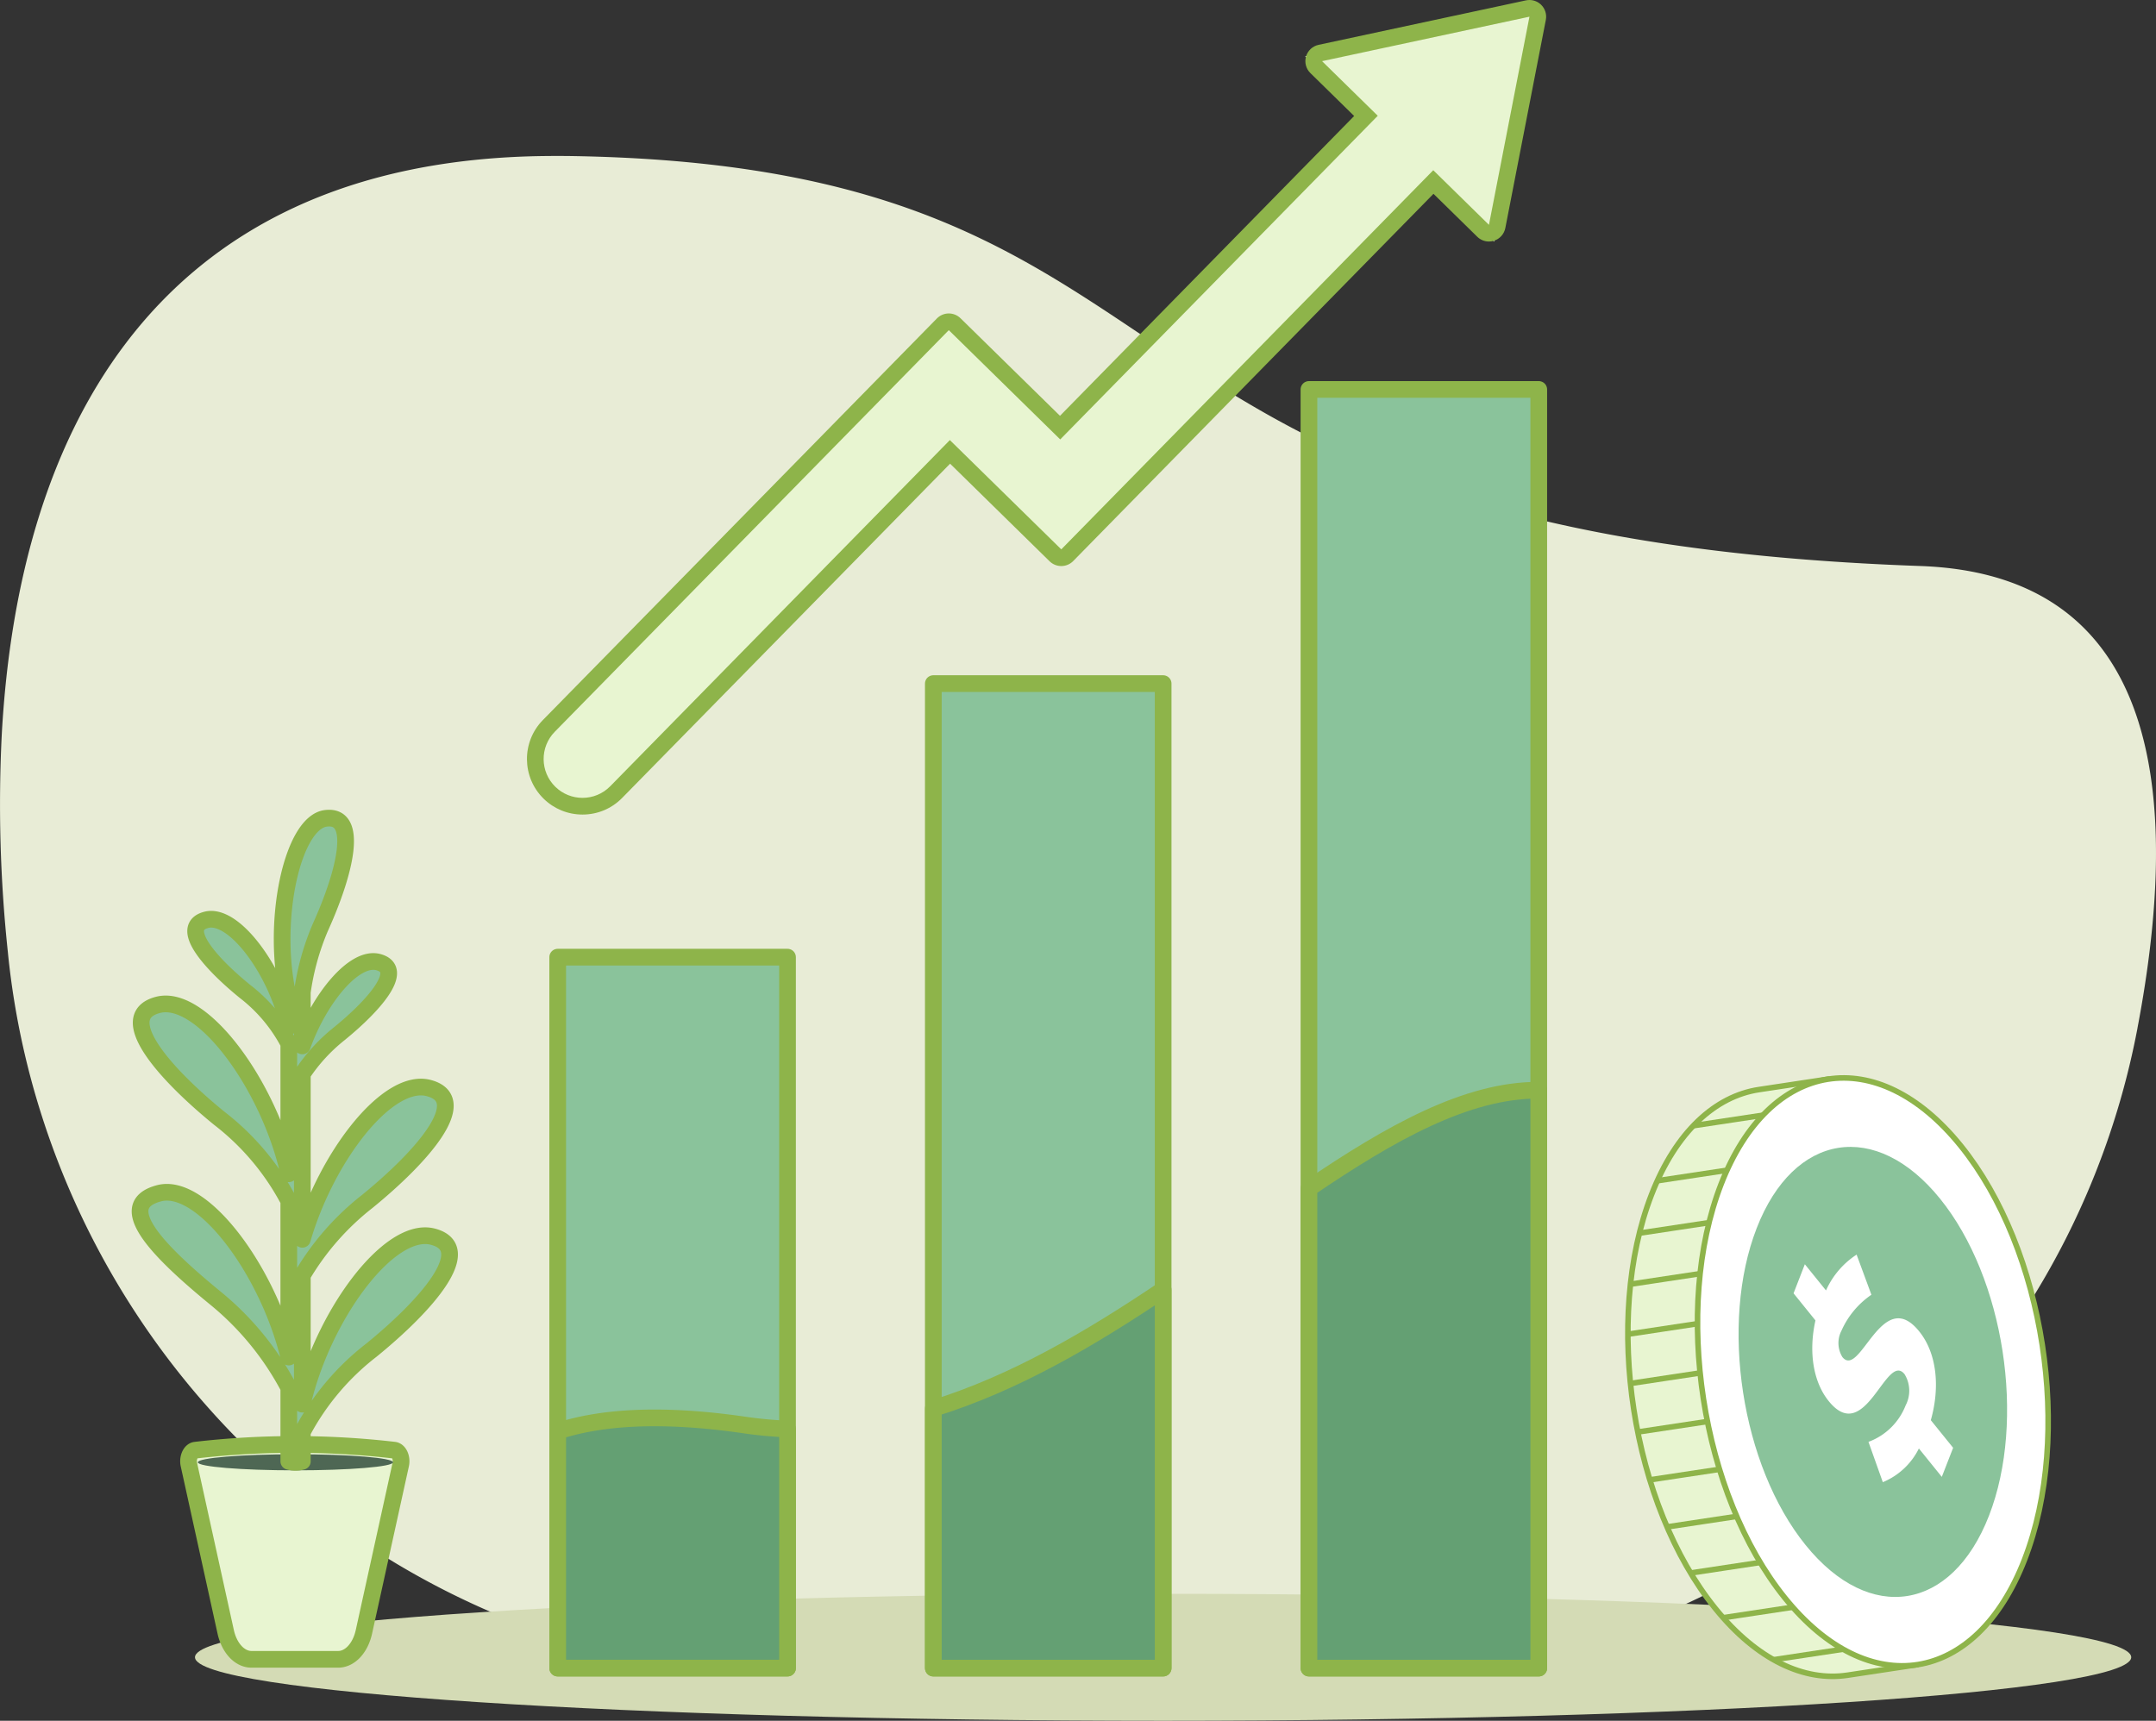 <svg xmlns="http://www.w3.org/2000/svg" xmlns:xlink="http://www.w3.org/1999/xlink" width="193.672" height="154.606" viewBox="0 0 193.672 154.606">
  <rect x="0" y="0" width="193.672" height="154.606" fill="#333333" stroke="none"/>
  <defs>
    <clipPath id="clip-path">
      <path id="Path_974" data-name="Path 974" d="M260.766,255.87c-3.923.595-7.457,3.789-9.649,9.435-4.361,11.22-1.8,27.868,5.734,37.189,3.74,4.628,8,6.576,11.871,5.993q3.128-.475,6.252-.946c-3.873.587-11.879-52.022-7.956-52.617Q263.9,255.4,260.766,255.87Z" transform="translate(-248.992 -254.925)" fill="none"/>
    </clipPath>
  </defs>
  <g id="Component_9_1" data-name="Component 9 – 1" transform="translate(0 1.5)">
    <g id="Group_602" data-name="Group 602" transform="translate(0)">
      <g id="Group_590" data-name="Group 590" transform="translate(0 12.512)">
        <g id="Group_589" data-name="Group 589" transform="translate(0 0)">
          <path id="Path_951" data-name="Path 951" d="M322.224,251.488l0,.012a71.233,71.233,0,0,1-9.743,24.732,72.146,72.146,0,0,1-61.009,33.582H202.835a72.076,72.076,0,0,1-52.17-22.346q-.878-.92-1.726-1.876A72.85,72.85,0,0,1,133,256.039a71.619,71.619,0,0,1-2.048-11.129l-.026-.268a125.66,125.66,0,0,1-.54-19.684c.783-13.868,4.28-25.913,11.043-34.894,7.869-10.452,20.166-16.75,37.758-16.945.731-.008,1.467-.008,2.212,0,48.475.731,46.862,22.836,86.563,32.537,9.075,2.218,20.307,3.788,34.792,4.3.325.011.647.028.963.049C324.06,211.313,326.245,230.37,322.224,251.488Z" transform="translate(-130.22 -173.112)" fill="#e8ecd6"/>
        </g>
      </g>
      <path id="Path_954" data-name="Path 954" d="M307.7,269.129c0,3.152-38.935,5.706-86.965,5.706s-86.965-2.554-86.965-5.706,38.936-5.7,86.965-5.7S307.7,265.978,307.7,269.129Z" transform="translate(-116.254 -121.729)" fill="#d4dbb5"/>
      <g id="Group_592" data-name="Group 592" transform="translate(12.587 72.006)">
        <g id="Group_591" data-name="Group 591" transform="translate(0)">
          <path id="Path_955" data-name="Path 955" d="M248.7,272.647h-7.782c-1.058,0-2-1.006-2.323-2.492l-3.3-15c-.134-.613.156-1.251.591-1.3a77.5,77.5,0,0,1,17.847,0c.435.051.724.688.589,1.3l-3.3,15C250.7,271.642,249.762,272.647,248.7,272.647Z" transform="translate(-230.913 -197.067)" fill="#e8f5d1" stroke="#8eb44a" stroke-linejoin="round" stroke-width="1.5"/>
          <ellipse id="Ellipse_30" data-name="Ellipse 30" cx="8.769" cy="0.722" rx="8.769" ry="0.722" transform="translate(5.184 57.156)" fill="#4e6754"/>
          <path id="Path_956" data-name="Path 956" d="M258.3,248.653c-3.922-1.034-9.915,7.107-11.735,15.045V252.134a23.821,23.821,0,0,1,5.826-6.643c4.924-4.011,9.458-9.159,5.529-10.194-3.683-.97-9.189,6.147-11.355,13.589v-14.85a15.736,15.736,0,0,1,3.335-3.632c3.1-2.528,5.96-5.771,3.484-6.423-2.149-.567-5.285,3.238-6.82,7.528v-4.814a22.82,22.82,0,0,1,1.6-5.789c2.283-5.037,3.516-10.228.506-9.841s-4.965,9.358-3.318,16.246v2.476c-1.112-5.04-4.931-10.26-7.423-9.6s.381,3.9,3.484,6.425a14.286,14.286,0,0,1,3.938,4.694V243c-1.785-7.977-7.82-16.211-11.764-15.172s.605,6.183,5.529,10.194a22.732,22.732,0,0,1,6.234,7.416v14.028c-1.908-7.831-7.788-15.734-11.656-14.715-3.93,1.035-.56,4.8,4.975,9.346a26.129,26.129,0,0,1,6.682,8.129v6.608a2.051,2.051,0,0,0,1.215,0v-2.629a22.807,22.807,0,0,1,6.205-7.359C257.7,254.836,262.233,249.688,258.3,248.653Z" transform="translate(-231.995 -211.044)" fill="#8ac39b" stroke="#8eb44a" stroke-linejoin="round" stroke-width="1.5"/>
        </g>
      </g>
      <g id="Group_597" data-name="Group 597" transform="translate(48.834)">
        <g id="Group_596" data-name="Group 596" transform="translate(1.264 33.491)">
          <g id="Group_593" data-name="Group 593" transform="translate(33.742 26.428)">
            <rect id="Rectangle_1301" data-name="Rectangle 1301" width="20.644" height="88.456" transform="translate(0)" fill="#8ac39b" stroke="#8eb44a" stroke-linejoin="round" stroke-width="1.5"/>
            <path id="Path_957" data-name="Path 957" d="M183.621,253.558c7.315-2.259,14.172-6.309,20.645-10.664v33.994H183.621Z" transform="translate(-183.621 -188.432)" fill="#64a073" stroke="#8eb44a" stroke-linejoin="round" stroke-width="1.5"/>
          </g>
          <g id="Group_594" data-name="Group 594" transform="translate(0 51.007)">
            <rect id="Rectangle_1302" data-name="Rectangle 1302" width="20.644" height="63.876" fill="#8ac39b" stroke="#8eb44a" stroke-linejoin="round" stroke-width="1.5"/>
            <path id="Path_958" data-name="Path 958" d="M175.083,252.194a36.283,36.283,0,0,0,3.821.351v21.483H158.26V252.748C161.913,251.544,167.258,251.052,175.083,252.194Z" transform="translate(-158.26 -210.152)" fill="#64a073" stroke="#8eb44a" stroke-linejoin="round" stroke-width="1.5"/>
          </g>
          <g id="Group_595" data-name="Group 595" transform="translate(67.484)">
            <rect id="Rectangle_1303" data-name="Rectangle 1303" width="20.644" height="114.884" fill="#8ac39b" stroke="#8eb44a" stroke-linejoin="round" stroke-width="1.5"/>
            <path id="Path_959" data-name="Path 959" d="M229.628,229.419v51.922H208.983V238.235C216.32,233.252,223.159,229.392,229.628,229.419Z" transform="translate(-208.983 -166.457)" fill="#64a073" stroke="#8eb44a" stroke-linejoin="round" stroke-width="1.5"/>
          </g>
        </g>
        <g id="Path_960" data-name="Path 960" transform="translate(-157.31 -156.922)" fill="#e8f5d1" stroke-linejoin="round">
          <path d="M 160.802 227.858 C 159.685 227.858 158.63 227.427 157.832 226.645 C 156.162 225.007 156.136 222.316 157.774 220.645 L 193.17 184.56 L 193.695 184.024 L 194.231 184.549 L 203.704 193.843 L 231.179 165.834 L 226.712 161.453 L 225.716 160.476 L 227.08 160.184 L 245.709 156.189 L 246.819 155.951 L 246.602 157.065 L 242.963 175.766 L 242.697 177.134 L 241.702 176.158 L 237.235 171.775 L 204.346 205.306 L 203.821 205.841 L 203.285 205.316 L 193.812 196.023 L 163.831 226.587 C 163.027 227.407 161.951 227.858 160.802 227.858 Z" stroke="none"/>
          <path d="M 245.866 156.922 L 227.237 160.917 L 232.239 165.824 L 203.715 194.904 L 193.706 185.085 L 158.309 221.171 C 156.959 222.548 156.98 224.759 158.357 226.109 C 159.037 226.776 159.92 227.108 160.802 227.108 C 161.707 227.108 162.612 226.759 163.296 226.061 L 193.801 194.962 L 203.81 204.781 L 237.225 170.715 L 242.227 175.623 L 245.866 156.922 M 245.866 155.422 C 246.255 155.422 246.633 155.573 246.916 155.851 C 247.276 156.204 247.434 156.714 247.338 157.208 L 243.699 175.909 C 243.594 176.451 243.199 176.891 242.672 177.055 C 242.526 177.101 242.376 177.123 242.227 177.123 C 241.84 177.123 241.461 176.973 241.176 176.693 L 237.245 172.836 L 204.881 205.831 C 204.603 206.115 204.223 206.277 203.825 206.281 C 203.82 206.281 203.815 206.281 203.81 206.281 C 203.418 206.281 203.041 206.127 202.76 205.852 L 193.822 197.083 L 164.366 227.112 C 163.42 228.077 162.154 228.608 160.802 228.608 C 159.487 228.608 158.246 228.101 157.307 227.18 C 155.341 225.253 155.311 222.086 157.238 220.12 L 192.635 184.035 C 192.913 183.751 193.293 183.589 193.691 183.585 C 193.696 183.585 193.701 183.585 193.706 183.585 C 194.098 183.585 194.475 183.739 194.756 184.014 L 203.694 192.782 L 230.118 165.844 L 226.187 161.988 C 225.792 161.602 225.642 161.03 225.796 160.5 C 225.95 159.969 226.383 159.566 226.922 159.451 L 245.551 155.455 C 245.656 155.433 245.761 155.422 245.866 155.422 Z" stroke="none" fill="#8eb44a"/>
        </g>
      </g>
      <g id="Group_601" data-name="Group 601" transform="translate(146.231 95.352)">
        <path id="Path_961" data-name="Path 961" d="M260.766,255.87c-3.923.595-7.457,3.789-9.649,9.435-4.361,11.22-1.8,27.868,5.734,37.189,3.74,4.628,8,6.576,11.871,5.993q3.128-.475,6.252-.946c-3.873.587-11.879-52.022-7.956-52.617Q263.9,255.4,260.766,255.87Z" transform="translate(-248.992 -254.825)" fill="#e8f5d1" stroke="#8eb44a" stroke-linejoin="round" stroke-width="0.5"/>
        <g id="Group_600" data-name="Group 600" transform="translate(0 0.1)">
          <g id="Group_599" data-name="Group 599" clip-path="url(#clip-path)">
            <g id="Group_598" data-name="Group 598" transform="translate(-6.125 1.266)">
              <path id="Path_962" data-name="Path 962" d="M278.737,255.257q-15.674,2.367-31.352,4.739" transform="translate(-247.385 -255.257)" fill="#e8f5d1" stroke="#8eb44a" stroke-linejoin="round" stroke-width="0.5"/>
              <path id="Path_963" data-name="Path 963" d="M278.9,256.4q-15.68,2.367-31.352,4.738" transform="translate(-246.918 -252.037)" fill="#e8f5d1" stroke="#8eb44a" stroke-linejoin="round" stroke-width="0.5"/>
              <path id="Path_964" data-name="Path 964" d="M279.068,257.547q-15.674,2.367-31.352,4.739" transform="translate(-246.454 -248.817)" fill="#e8f5d1" stroke="#8eb44a" stroke-linejoin="round" stroke-width="0.5"/>
              <path id="Path_965" data-name="Path 965" d="M279.237,258.692q-15.68,2.367-31.356,4.743" transform="translate(-245.99 -245.597)" fill="#e8f5d1" stroke="#8eb44a" stroke-linejoin="round" stroke-width="0.5"/>
              <path id="Path_966" data-name="Path 966" d="M279.4,259.837q-15.674,2.367-31.352,4.742" transform="translate(-245.523 -242.377)" fill="#e8f5d1" stroke="#8eb44a" stroke-linejoin="round" stroke-width="0.5"/>
              <path id="Path_967" data-name="Path 967" d="M279.565,260.982l-31.352,4.742" transform="translate(-245.056 -239.157)" fill="#e8f5d1" stroke="#8eb44a" stroke-linejoin="round" stroke-width="0.5"/>
              <path id="Path_968" data-name="Path 968" d="M279.73,262.128q-15.674,2.367-31.352,4.739" transform="translate(-244.592 -235.934)" fill="#e8f5d1" stroke="#8eb44a" stroke-linejoin="round" stroke-width="0.5"/>
              <path id="Path_969" data-name="Path 969" d="M279.9,263.273q-15.674,2.367-31.352,4.739" transform="translate(-244.128 -232.714)" fill="#e8f5d1" stroke="#8eb44a" stroke-linejoin="round" stroke-width="0.5"/>
              <path id="Path_970" data-name="Path 970" d="M280.061,264.418q-15.674,2.367-31.352,4.742" transform="translate(-243.662 -229.494)" fill="#e8f5d1" stroke="#8eb44a" stroke-linejoin="round" stroke-width="0.5"/>
              <path id="Path_971" data-name="Path 971" d="M280.226,265.563q-15.674,2.367-31.352,4.742" transform="translate(-243.198 -226.274)" fill="#e8f5d1" stroke="#8eb44a" stroke-linejoin="round" stroke-width="0.5"/>
              <path id="Path_972" data-name="Path 972" d="M280.392,266.708q-15.68,2.367-31.352,4.742" transform="translate(-242.731 -223.054)" fill="#e8f5d1" stroke="#8eb44a" stroke-linejoin="round" stroke-width="0.5"/>
              <path id="Path_973" data-name="Path 973" d="M280.557,267.853q-15.674,2.373-31.352,4.742" transform="translate(-242.267 -219.834)" fill="#e8f5d1" stroke="#8eb44a" stroke-linejoin="round" stroke-width="0.5"/>
            </g>
          </g>
        </g>
        <path id="Path_975" data-name="Path 975" d="M252.755,264.434c-4.357,11.219-1.792,27.868,5.734,37.189s17.163,7.777,21.52-3.442,1.8-27.868-5.73-37.189S257.116,253.215,252.755,264.434Z" transform="translate(-244.378 -254.899)" fill="#fff" stroke="#8eb44a" stroke-linejoin="round" stroke-width="0.5"/>
        <path id="Path_976" data-name="Path 976" d="M253.228,263.823c-3.34,8.589-1.376,21.333,4.388,28.47s13.141,5.955,16.48-2.634,1.369-21.345-4.392-28.474S256.563,255.238,253.228,263.823Z" transform="translate(-241.656 -250.331)" fill="#8ac39b"/>
        <path id="Path_977" data-name="Path 977" d="M264.176,265.951c-3.355-4.159-5.288,4.3-6.893,2.314a2.408,2.408,0,0,1-.084-2.364,7.692,7.692,0,0,1,2.691-3.233l-1.33-3.606a7.512,7.512,0,0,0-2.749,3.218l-1.9-2.352-1.014,2.611,1.967,2.436c-.621,2.771-.229,5.493,1.193,7.251,3.3,4.083,5.158-4.468,6.809-2.425a2.835,2.835,0,0,1,.1,2.806,5.7,5.7,0,0,1-3.34,3.279l1.289,3.622a6.284,6.284,0,0,0,3.24-3.027l2.059,2.55,1.018-2.612-2.005-2.482C266.036,271.093,265.83,267.99,264.176,265.951Z" transform="translate(-238.014 -243.19)" fill="#fff"/>
      </g>
    </g>
  </g>
</svg>
